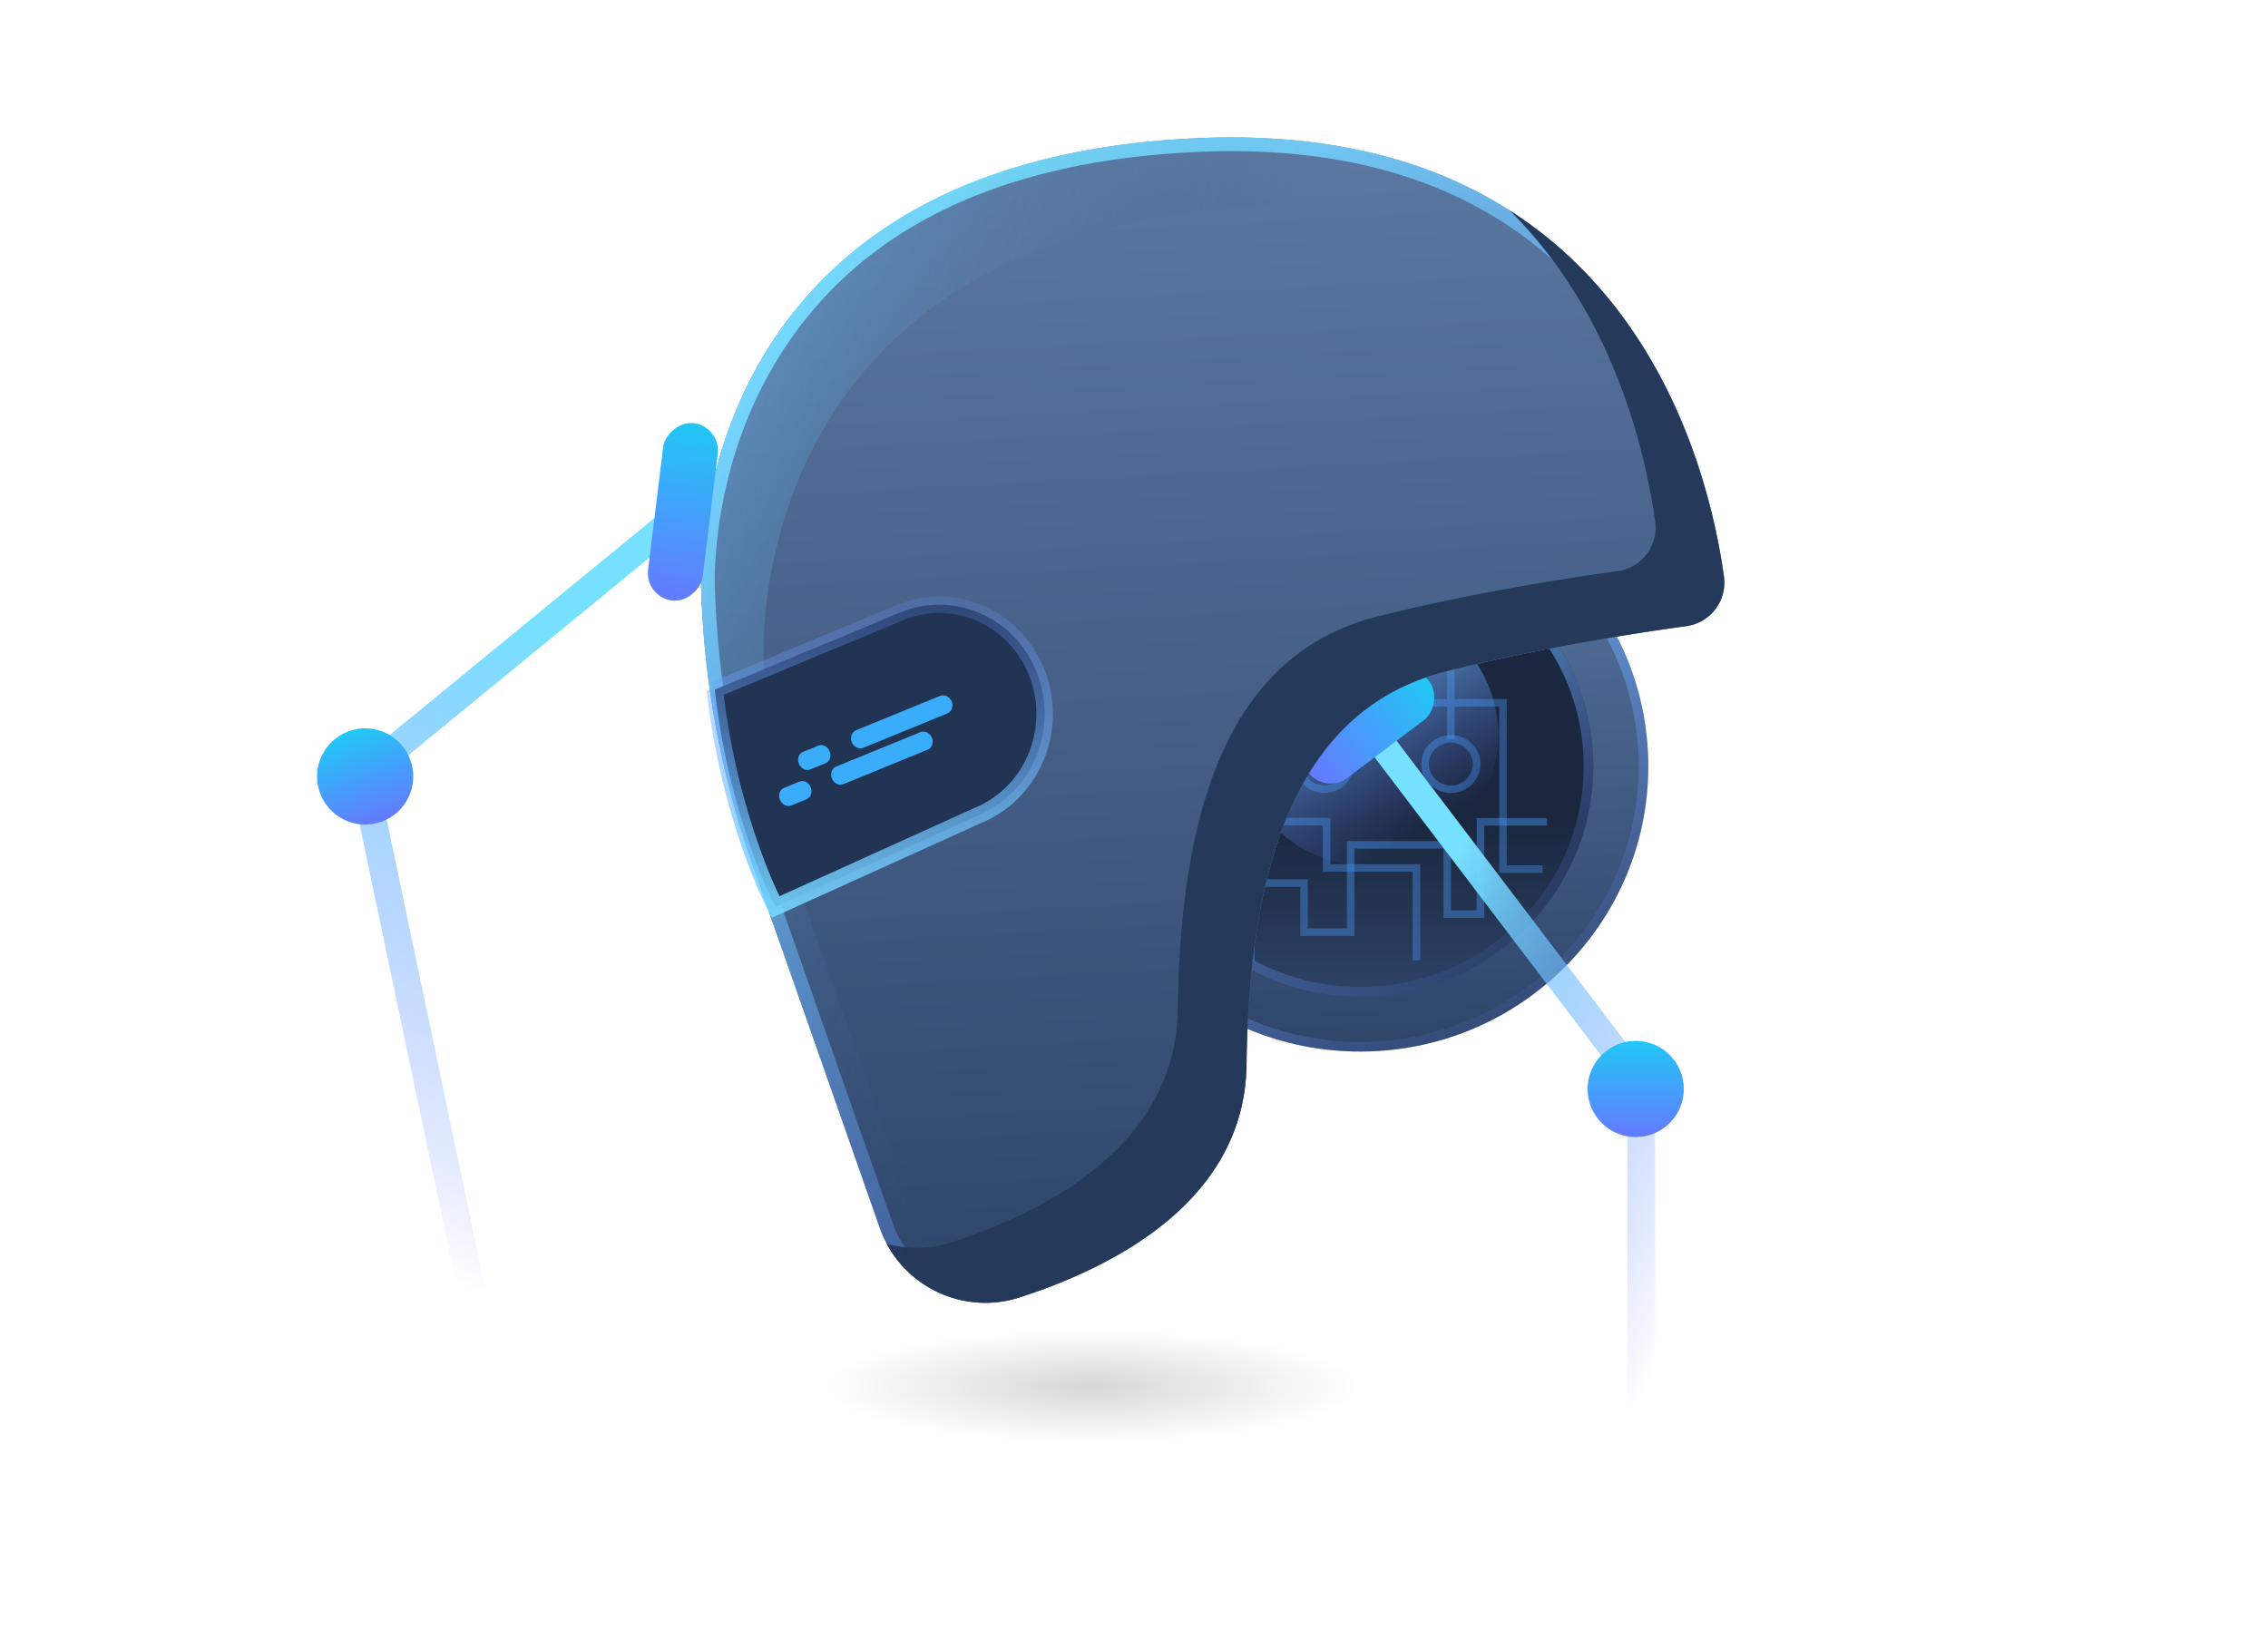 <svg xmlns="http://www.w3.org/2000/svg" width="165" height="120"><defs><linearGradient id="b" x1="51.569%" x2="56.445%" y1="0%" y2="100%"><stop offset="0%" stop-color="#5B79A2"/><stop offset="100%" stop-color="#2E4469"/></linearGradient><linearGradient id="c" x1="24.379%" x2="84.171%" y1="5.536%" y2="97.907%"><stop offset="0%" stop-color="#76E1FF"/><stop offset="100%" stop-color="#637BFF" stop-opacity="0"/></linearGradient><linearGradient id="d" x1="54.872%" x2="54.872%" y1="62.175%" y2="100%"><stop offset="0%" stop-color="#1A273E"/><stop offset="100%" stop-color="#2E4469"/></linearGradient><linearGradient id="e" x1="-4.751%" x2="92.574%" y1="40.655%" y2="50%"><stop offset="0%" stop-color="#76E1FF"/><stop offset="100%" stop-color="#637BFF" stop-opacity="0"/></linearGradient><linearGradient id="f" x1="291.65%" x2="-122.19%" y1="-1153.443%" y2="825.685%"><stop offset="0%" stop-color="#21C8F6"/><stop offset="100%" stop-color="#637BFF" stop-opacity="0"/></linearGradient><linearGradient id="g" x1="34.652%" y1="13.21%" y2="100%"><stop offset="0%" stop-color="#76E1FF"/><stop offset="100%" stop-color="#637BFF" stop-opacity="0"/></linearGradient><linearGradient id="h" x1="50%" x2="50%" y1="0%" y2="97.483%"><stop offset="0%" stop-color="#21C8F6"/><stop offset="100%" stop-color="#637BFF"/></linearGradient><linearGradient id="i" x1="3.93%" x2="48.073%" y1="28.69%" y2="47.269%"><stop offset="0%" stop-color="#74C7FF"/><stop offset="100%" stop-color="#2E4469" stop-opacity="0"/></linearGradient><linearGradient id="j" x1="50%" x2="50%" y1="115.834%" y2="-26.266%"><stop offset="0%" stop-color="#76E1FF"/><stop offset="100%" stop-color="#637BFF" stop-opacity="0"/></linearGradient><radialGradient id="a" cx="52.436%" cy="42.955%" r="121.885%" fx="52.436%" fy="42.955%" gradientTransform="matrix(-.296 0 0 -.211 .68 .52)"><stop offset="0%"/><stop offset="100%" stop-opacity="0"/></radialGradient></defs><g fill="none" fill-rule="evenodd" transform="translate(15 10)"><ellipse cx="63" cy="92" fill="url(#a)" opacity=".156" rx="27" ry="8"/><g transform="translate(36)"><path fill="url(#b)" d="M48.594 66.506c-11.569.349-21.232-8.657-21.584-20.116-.352-11.46 8.742-21.032 20.312-21.38 11.567-.349 21.232 8.659 21.583 20.117.351 11.459-8.741 21.03-20.311 21.38z"/><path stroke="url(#c)" stroke-width=".7" d="M48.583 66.156c11.377-.342 20.318-9.753 19.972-21.018-.345-11.264-9.847-20.121-21.222-19.778-11.378.342-20.32 9.754-19.973 21.02.346 11.264 9.847 20.12 21.223 19.776z"/><path fill="url(#d)" d="M48.472 62.508c-9.36.282-17.18-6.99-17.464-16.24-.285-9.251 7.074-16.979 16.435-17.26 9.36-.281 17.18 6.99 17.463 16.24.285 9.251-7.072 16.979-16.434 17.26z"/><circle cx="48.5" cy="43.5" r="9.5" fill="url(#e)" transform="rotate(54 48.5 43.5)"/><path stroke="url(#c)" stroke-width=".7" d="M48.462 62.158c9.169-.275 16.373-7.842 16.095-16.898-.278-9.056-7.936-16.178-17.103-15.902-9.17.275-16.375 7.842-16.096 16.9.278 9.056 7.935 16.176 17.104 15.9z"/><g stroke="url(#f)" stroke-width=".55" transform="translate(40 36)"><g transform="rotate(-90 10.357 6.88)"><path d="M16.376 1.874H9.473m6.903 9.202H9.473m6.903-4.431h-4.279v8.224H0v2.877"/><ellipse cx="7.642" cy="1.874" rx="1.831" ry="1.874"/><ellipse cx="7.642" cy="11.076" rx="1.831" ry="1.874"/></g><path d="M0 23.921V18.26h3.874v3.57h3.39v-6.352h7.022v5.039h2.421V13.8h4.843"/><path d="M12.046 23.871v-6.714H5.51v-3.372H1.453V1.328"/></g><path fill="url(#b)" d="M13.002 79.342c1.458 4.161 5.973 6.42 10.176 5.062 7.055-2.28 16.386-7.146 16.508-16.948.196-15.784 4.288-26.051 14.599-28.619 6.852-1.705 13.625-2.761 17.397-3.278a3.198 3.198 0 002.734-3.622C73.163 22.988 66.917-1.339 36.052.057-1.727 1.768.012 32.85.012 32.85a66.852 66.852 0 003.733 20.075l9.257 26.417z"/><g transform="translate(43 38)"><path stroke="url(#g)" stroke-width="2" d="M6.42 6l18.987 25v23"/><circle cx="25" cy="31.237" r="3.5" fill="url(#h)"/><rect width="4" height="11" x="3.596" y="-.593" fill="url(#h)" rx="2" transform="rotate(53 5.596 4.907)"/></g><path stroke="url(#c)" d="M13.474 79.176c1.37 3.912 5.612 6.025 9.55 4.752 9.763-3.155 16.062-8.473 16.162-16.478.21-16.886 4.87-26.581 14.978-29.098 5.733-1.427 11.788-2.513 17.45-3.289a2.698 2.698 0 002.306-3.057c-.964-6.89-3.423-13.845-7.973-19.577C59.51 4.316 49.772-.063 36.075.557c-15.957.723-26.01 6.66-31.4 16.108C2.8 19.95 1.615 23.469.989 27.024a32.618 32.618 0 00-.442 3.713 22.402 22.402 0 00-.035 2.098 66.352 66.352 0 003.704 19.924l9.258 26.417z"/><path fill="#25395B" d="M58.833 5.317c11.583 7.392 14.733 20.547 15.583 26.62a3.198 3.198 0 01-2.734 3.622c-3.772.517-10.545 1.573-17.397 3.278-10.311 2.568-14.403 12.835-14.599 28.619-.122 9.802-9.453 14.668-16.508 16.948-3.794 1.226-7.842-.496-9.667-3.903a8.073 8.073 0 004.667-.097c7.055-2.28 16.386-7.146 16.508-16.948.196-15.784 4.288-26.051 14.599-28.619 6.852-1.705 13.625-2.761 17.397-3.278a3.198 3.198 0 002.734-3.622c-.712-5.087-3.038-15.144-10.583-22.62z"/><path fill="url(#i)" d="M67.098 13.113c-5.724-5.05-14.135-8.614-26.493-8.055C2.826 6.768 4.565 37.85 4.565 37.85a66.852 66.852 0 003.732 20.075l9.187 26.214a8.138 8.138 0 01-4.482-4.797L3.745 52.925A66.852 66.852 0 01.012 32.85S-1.727 1.768 36.052.058c16.155-.731 25.566 5.585 31.046 13.055z" opacity=".308"/><path fill="#213453" d="M1 40.179l13.487-5.607c3.64-1.513 7.795.068 9.626 3.664 2.033 3.994.448 8.94-3.486 10.88L5.424 56S2.074 49.688 1 40.179"/><path stroke="url(#j)" stroke-width="1.2" d="M1 40.179l13.487-5.607c3.64-1.513 7.795.068 9.626 3.664 2.033 3.994.448 8.94-3.486 10.88L5.424 56S2.074 49.688 1 40.179"/><path d="M7.686 48.15l-1.124.458c-.307.126-.674-.059-.818-.412-.144-.353-.012-.742.295-.867l1.124-.46c.307-.125.673.06.818.413.144.353.012.742-.295.867zm1.377-2.617l-1.123.459c-.307.125-.674-.06-.818-.413-.144-.353-.012-.741.295-.867l1.124-.459c.307-.126.673.06.818.412.144.354.012.742-.296.868zm7.434-.985l-6.151 2.514c-.31.127-.678-.057-.822-.41-.144-.354-.01-.743.3-.87l6.147-2.512c.31-.127.678.057.822.41.145.354.011.743-.299.87l.003-.002zm1.416-2.632l-6.104 2.495c-.322.131-.7-.049-.844-.402-.144-.353 0-.746.321-.878l6.104-2.494c.322-.132.7.048.844.402.145.353.001.746-.32.877z" fill="#39ACFA"/></g><g transform="scale(-1 1) rotate(20 -71.731 -95.427)"><path stroke="url(#g)" stroke-width="2" d="M38.89 55.297l-5.458-38.12L3.975 6.836"/><rect width="4" height="13" x="3.04" y=".676" fill="url(#h)" rx="2" transform="rotate(-27 5.04 7.176)"/><circle cx="33.345" cy="17.361" r="3.5" fill="url(#h)"/></g></g></svg>